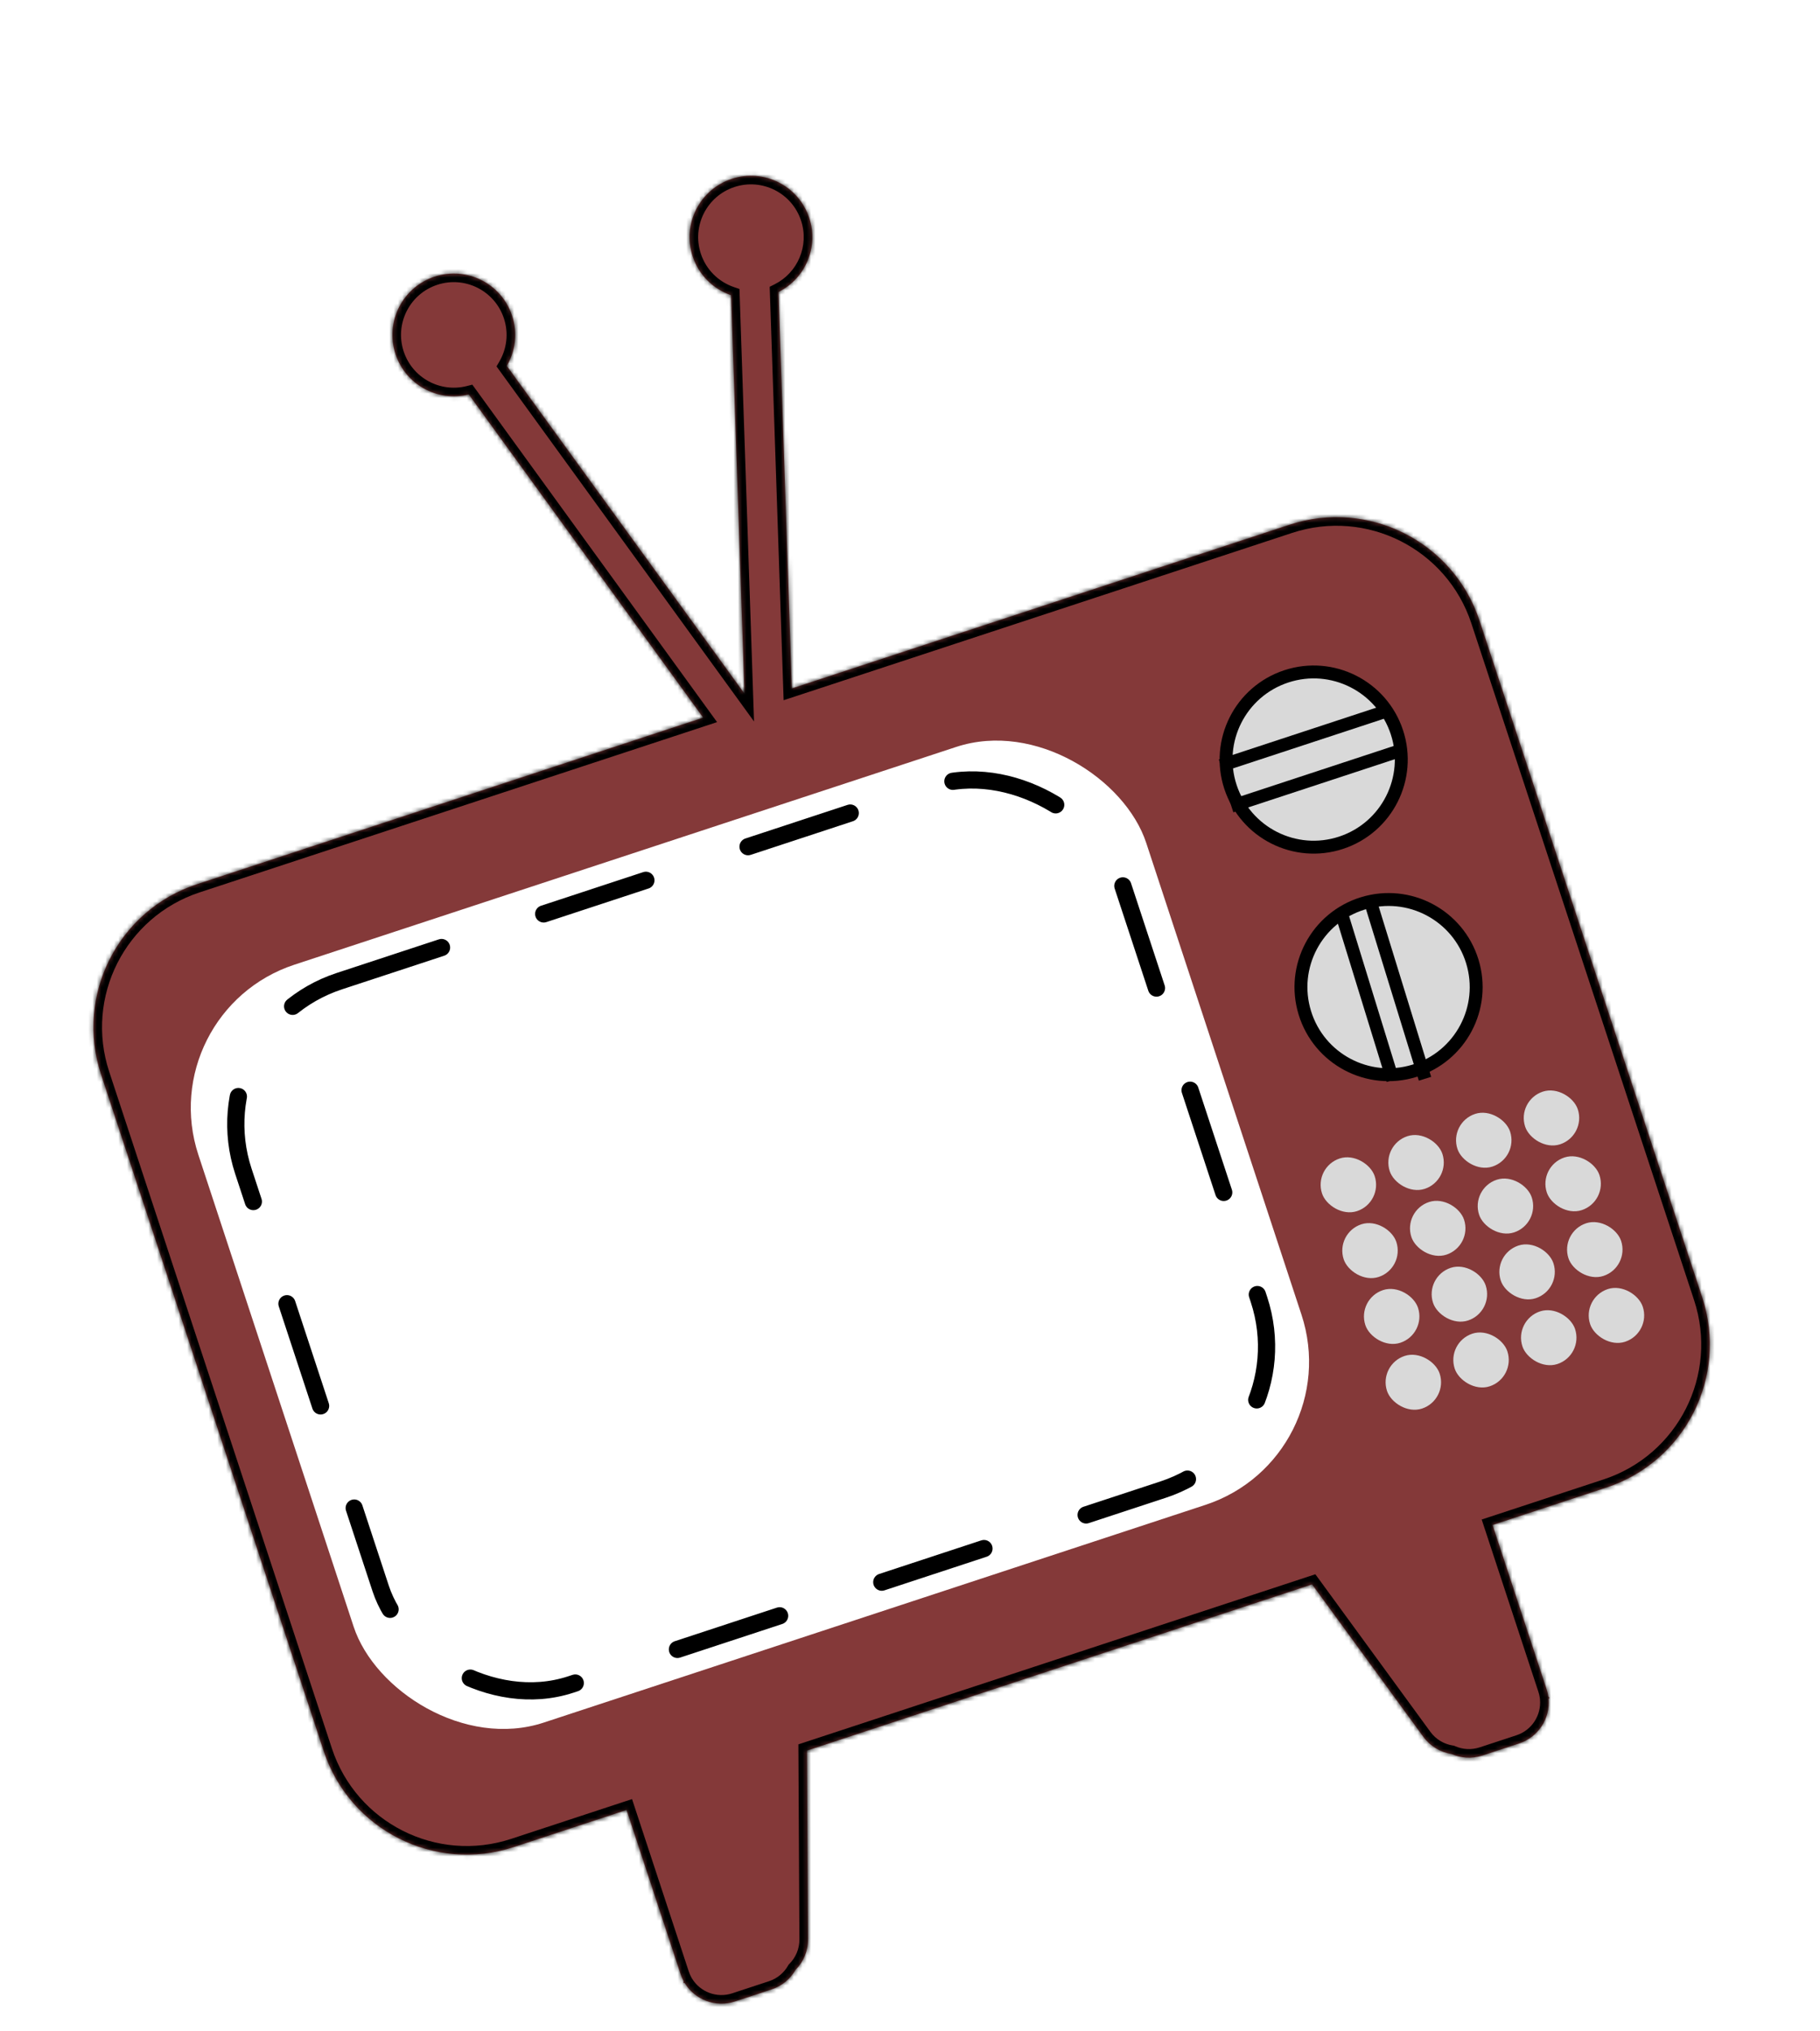 <svg width="423" height="472" viewBox="0 0 423 472" fill="none" xmlns="http://www.w3.org/2000/svg">
<mask id="path-1-inside-1_74_380" fill="white">
<path fill-rule="evenodd" clip-rule="evenodd" d="M188.084 50.66C190.324 57.467 187.158 64.754 180.935 67.868L184.039 160.02L299.686 121.965C318.047 115.923 337.83 125.91 343.872 144.271L395.635 301.576C401.677 319.938 391.69 339.721 373.329 345.763L346.897 354.46L359.449 392.606C359.634 393.167 359.766 393.732 359.849 394.297L360.135 394.69L359.914 394.851C360.318 399.377 357.578 403.749 353.076 405.231L344.536 408.041C342.09 408.846 339.556 408.655 337.372 407.691C334.838 407.299 332.454 405.939 330.822 403.704L304.954 368.262L187.565 406.89L187.798 450.767C187.813 453.534 186.702 456.045 184.896 457.865C183.712 459.937 181.786 461.596 179.34 462.401L170.8 465.211C166.299 466.692 161.498 464.801 159.135 460.92L158.861 460.921L158.859 460.436C158.59 459.932 158.36 459.398 158.176 458.837L145.623 420.692L119.423 429.313C101.062 435.355 81.279 425.368 75.237 407.007L23.474 249.702C17.432 231.34 27.419 211.557 45.78 205.515L163.432 166.801L108.955 91.678C101.758 93.498 94.277 89.463 91.921 82.303C89.458 74.82 93.528 66.757 101.012 64.294C108.496 61.831 116.559 65.902 119.021 73.385C120.351 77.427 119.776 81.638 117.786 85.044L173.029 161.222L169.91 68.614C165.832 67.214 162.435 63.989 160.983 59.577C158.521 52.094 162.591 44.031 170.075 41.568C177.558 39.106 185.621 43.176 188.084 50.66Z"/>
</mask>
<path fill-rule="evenodd" clip-rule="evenodd" d="M188.084 50.66C190.324 57.467 187.158 64.754 180.935 67.868L184.039 160.02L299.686 121.965C318.047 115.923 337.83 125.91 343.872 144.271L395.635 301.576C401.677 319.938 391.69 339.721 373.329 345.763L346.897 354.46L359.449 392.606C359.634 393.167 359.766 393.732 359.849 394.297L360.135 394.69L359.914 394.851C360.318 399.377 357.578 403.749 353.076 405.231L344.536 408.041C342.09 408.846 339.556 408.655 337.372 407.691C334.838 407.299 332.454 405.939 330.822 403.704L304.954 368.262L187.565 406.89L187.798 450.767C187.813 453.534 186.702 456.045 184.896 457.865C183.712 459.937 181.786 461.596 179.34 462.401L170.8 465.211C166.299 466.692 161.498 464.801 159.135 460.92L158.861 460.921L158.859 460.436C158.59 459.932 158.36 459.398 158.176 458.837L145.623 420.692L119.423 429.313C101.062 435.355 81.279 425.368 75.237 407.007L23.474 249.702C17.432 231.34 27.419 211.557 45.78 205.515L163.432 166.801L108.955 91.678C101.758 93.498 94.277 89.463 91.921 82.303C89.458 74.82 93.528 66.757 101.012 64.294C108.496 61.831 116.559 65.902 119.021 73.385C120.351 77.427 119.776 81.638 117.786 85.044L173.029 161.222L169.91 68.614C165.832 67.214 162.435 63.989 160.983 59.577C158.521 52.094 162.591 44.031 170.075 41.568C177.558 39.106 185.621 43.176 188.084 50.66Z" fill="#843939"/>
<path d="M180.935 67.868L180.04 66.08L178.893 66.654L178.936 67.936L180.935 67.868ZM184.039 160.02L182.04 160.087L182.13 162.753L184.664 161.92L184.039 160.02ZM346.897 354.46L346.272 352.561L344.372 353.186L344.997 355.085L346.897 354.46ZM359.849 394.297L357.87 394.586L357.941 395.077L358.233 395.477L359.849 394.297ZM360.135 394.69L361.314 396.305L362.93 395.126L361.751 393.511L360.135 394.69ZM359.914 394.851L358.735 393.236L357.821 393.903L357.922 395.029L359.914 394.851ZM337.372 407.691L338.181 405.861L337.939 405.755L337.678 405.714L337.372 407.691ZM330.822 403.704L329.207 404.883L330.822 403.704ZM304.954 368.262L306.57 367.083L305.712 365.907L304.329 366.362L304.954 368.262ZM187.565 406.89L186.94 404.991L185.557 405.446L185.565 406.901L187.565 406.89ZM187.798 450.767L189.798 450.757L187.798 450.767ZM184.896 457.865L183.476 456.456L183.29 456.643L183.159 456.873L184.896 457.865ZM159.135 460.92L160.844 459.88L160.256 458.914L159.125 458.92L159.135 460.92ZM158.861 460.921L156.861 460.932L156.872 462.932L158.872 462.921L158.861 460.921ZM158.859 460.436L160.859 460.425L160.856 459.93L160.623 459.493L158.859 460.436ZM158.176 458.837L156.276 459.463L158.176 458.837ZM145.623 420.692L147.523 420.067L146.898 418.167L144.998 418.792L145.623 420.692ZM75.237 407.007L77.137 406.382L75.237 407.007ZM23.474 249.702L21.574 250.327L23.474 249.702ZM163.432 166.801L164.058 168.7L166.66 167.844L165.051 165.626L163.432 166.801ZM108.955 91.678L110.574 90.504L109.778 89.407L108.464 89.739L108.955 91.678ZM117.786 85.044L116.059 84.035L115.401 85.162L116.167 86.218L117.786 85.044ZM173.029 161.222L171.41 162.396L175.248 167.689L175.028 161.155L173.029 161.222ZM169.91 68.614L171.909 68.547L171.863 67.17L170.56 66.723L169.91 68.614ZM181.83 69.657C188.928 66.105 192.538 57.798 189.984 50.034L186.184 51.285C188.109 57.136 185.389 63.403 180.04 66.08L181.83 69.657ZM186.038 159.952L182.934 67.801L178.936 67.936L182.04 160.087L186.038 159.952ZM299.061 120.065L183.414 158.12L184.664 161.92L300.311 123.865L299.061 120.065ZM345.772 143.646C339.385 124.235 318.471 113.678 299.061 120.065L300.311 123.865C317.623 118.168 336.276 127.584 341.972 144.896L345.772 143.646ZM397.535 300.951L345.772 143.646L341.972 144.896L393.735 302.201L397.535 300.951ZM373.954 347.662C393.365 341.275 403.922 320.362 397.535 300.951L393.735 302.201C399.432 319.514 390.016 338.166 372.704 343.863L373.954 347.662ZM347.522 356.36L373.954 347.662L372.704 343.863L346.272 352.561L347.522 356.36ZM344.997 355.085L357.55 393.231L361.349 391.981L348.797 353.835L344.997 355.085ZM357.55 393.231C357.698 393.682 357.804 394.135 357.87 394.586L361.828 394.008C361.729 393.33 361.57 392.652 361.349 391.981L357.55 393.231ZM358.233 395.477L358.52 395.869L361.751 393.511L361.464 393.118L358.233 395.477ZM358.956 393.074L358.735 393.236L361.093 396.467L361.314 396.305L358.956 393.074ZM357.922 395.029C358.245 398.649 356.05 402.147 352.451 403.331L353.701 407.13C359.106 405.352 362.391 400.105 361.906 394.673L357.922 395.029ZM352.451 403.331L343.911 406.141L345.161 409.941L353.701 407.13L352.451 403.331ZM343.911 406.141C341.953 406.785 339.929 406.634 338.181 405.861L336.564 409.52C339.183 410.677 342.227 410.906 345.161 409.941L343.911 406.141ZM337.678 405.714C335.647 405.4 333.743 404.313 332.438 402.524L329.207 404.883C331.164 407.564 334.029 409.198 337.067 409.667L337.678 405.714ZM332.438 402.524L306.57 367.083L303.339 369.441L329.207 404.883L332.438 402.524ZM188.19 408.79L305.58 370.162L304.329 366.362L186.94 404.991L188.19 408.79ZM189.798 450.757L189.565 406.88L185.565 406.901L185.798 450.778L189.798 450.757ZM186.316 459.274C188.481 457.092 189.816 454.076 189.798 450.757L185.798 450.778C185.81 452.992 184.924 454.998 183.476 456.456L186.316 459.274ZM179.965 464.3C182.899 463.335 185.213 461.342 186.633 458.857L183.159 456.873C182.211 458.532 180.673 459.856 178.715 460.501L179.965 464.3ZM171.426 467.11L179.965 464.3L178.715 460.501L170.175 463.311L171.426 467.11ZM157.427 461.96C160.262 466.617 166.021 468.889 171.426 467.11L170.175 463.311C166.576 464.495 162.734 462.985 160.844 459.88L157.427 461.96ZM158.872 462.921L159.146 462.92L159.125 458.92L158.851 458.921L158.872 462.921ZM156.859 460.446L156.861 460.932L160.861 460.91L160.859 460.425L156.859 460.446ZM156.276 459.463C156.497 460.134 156.772 460.773 157.095 461.378L160.623 459.493C160.408 459.091 160.224 458.663 160.076 458.212L156.276 459.463ZM143.724 421.317L156.276 459.463L160.076 458.212L147.523 420.067L143.724 421.317ZM120.049 431.213L146.249 422.592L144.998 418.792L118.798 427.413L120.049 431.213ZM73.337 407.632C79.725 427.043 100.638 437.6 120.049 431.213L118.798 427.413C101.486 433.11 82.834 423.694 77.137 406.382L73.337 407.632ZM21.574 250.327L73.337 407.632L77.137 406.382L25.374 249.077L21.574 250.327ZM45.155 203.616C25.744 210.003 15.187 230.916 21.574 250.327L25.374 249.077C19.677 231.764 29.093 213.112 46.405 207.415L45.155 203.616ZM162.807 164.901L45.155 203.616L46.405 207.415L164.058 168.7L162.807 164.901ZM107.336 92.852L161.813 167.975L165.051 165.626L110.574 90.504L107.336 92.852ZM90.021 82.928C92.707 91.092 101.238 95.693 109.445 93.617L108.464 89.739C102.279 91.304 95.846 87.833 93.82 81.678L90.021 82.928ZM100.387 62.394C91.854 65.202 87.213 74.395 90.021 82.928L93.82 81.678C91.703 75.244 95.203 68.311 101.637 66.194L100.387 62.394ZM120.921 72.76C118.113 64.228 108.92 59.587 100.387 62.394L101.637 66.194C108.072 64.076 115.004 67.576 117.121 74.011L120.921 72.76ZM119.513 86.053C121.779 82.173 122.438 77.369 120.921 72.76L117.121 74.011C118.265 77.485 117.772 81.103 116.059 84.035L119.513 86.053ZM174.648 160.048L119.405 83.87L116.167 86.218L171.41 162.396L174.648 160.048ZM167.911 68.682L171.03 161.289L175.028 161.155L171.909 68.547L167.911 68.682ZM159.084 60.203C160.739 65.233 164.616 68.911 169.261 70.506L170.56 66.723C167.048 65.517 164.131 62.744 162.883 58.952L159.084 60.203ZM169.45 39.668C160.917 42.476 156.276 51.67 159.084 60.203L162.883 58.952C160.766 52.518 164.265 45.585 170.7 43.468L169.45 39.668ZM189.984 50.034C187.176 41.502 177.982 36.861 169.45 39.668L170.7 43.468C177.134 41.351 184.067 44.85 186.184 51.285L189.984 50.034Z" fill="black" mask="url(#path-1-inside-1_74_380)"/>
<rect x="35.163" y="235.169" width="231.922" height="185.445" rx="35" transform="rotate(-18.214 35.163 235.169)" fill="white"/>
<rect x="45.625" y="238.992" width="214.896" height="172.101" rx="35" transform="rotate(-18.214 45.625 238.992)" fill="white" stroke="black" stroke-width="4" stroke-linecap="round" stroke-dasharray="25 25"/>
<circle cx="305.323" cy="176.547" r="20.358" transform="rotate(-18.214 305.323 176.547)" fill="#D9D9D9" stroke="black" stroke-width="3"/>
<line x1="283.743" y1="177.951" x2="323.082" y2="165.006" stroke="black" stroke-width="3"/>
<g filter="url(#filter0_d_74_380)">
<line x1="286.188" y1="185.382" x2="325.965" y2="172.293" stroke="black" stroke-width="3"/>
</g>
<circle cx="322.727" cy="229.436" r="20.358" transform="rotate(-107.122 322.727 229.436)" fill="#D9D9D9" stroke="black" stroke-width="3"/>
<line x1="323.719" y1="251.039" x2="311.526" y2="211.46" stroke="black" stroke-width="3"/>
<g filter="url(#filter1_d_74_380)">
<line x1="331.195" y1="248.736" x2="318.867" y2="208.717" stroke="black" stroke-width="3"/>
</g>
<rect x="305.249" y="271.278" width="12.884" height="12.884" rx="6.442" transform="rotate(-18.214 305.249 271.278)" fill="#D9D9D9"/>
<rect x="336.72" y="260.922" width="12.884" height="12.884" rx="6.442" transform="rotate(-18.214 336.72 260.922)" fill="#D9D9D9"/>
<rect x="357.49" y="271.042" width="12.884" height="12.884" rx="6.442" transform="rotate(-18.214 357.49 271.042)" fill="#D9D9D9"/>
<rect x="341.755" y="276.22" width="12.884" height="12.884" rx="6.442" transform="rotate(-18.214 341.755 276.22)" fill="#D9D9D9"/>
<rect x="326.019" y="281.399" width="12.884" height="12.884" rx="6.442" transform="rotate(-18.214 326.019 281.399)" fill="#D9D9D9"/>
<rect x="310.283" y="286.577" width="12.884" height="12.884" rx="6.442" transform="rotate(-18.214 310.283 286.577)" fill="#D9D9D9"/>
<rect x="352.456" y="255.744" width="12.884" height="12.884" rx="6.442" transform="rotate(-18.214 352.456 255.744)" fill="#D9D9D9"/>
<rect x="320.985" y="266.1" width="12.884" height="12.884" rx="6.442" transform="rotate(-18.214 320.985 266.1)" fill="#D9D9D9"/>
<rect x="320.351" y="317.174" width="12.884" height="12.884" rx="6.442" transform="rotate(-18.214 320.351 317.174)" fill="#D9D9D9"/>
<rect x="351.823" y="306.818" width="12.884" height="12.884" rx="6.442" transform="rotate(-18.214 351.823 306.818)" fill="#D9D9D9"/>
<rect x="367.559" y="301.64" width="12.884" height="12.884" rx="6.442" transform="rotate(-18.214 367.559 301.64)" fill="#D9D9D9"/>
<rect x="336.087" y="311.996" width="12.884" height="12.884" rx="6.442" transform="rotate(-18.214 336.087 311.996)" fill="#D9D9D9"/>
<rect x="315.317" y="301.875" width="12.884" height="12.884" rx="6.442" transform="rotate(-18.214 315.317 301.875)" fill="#D9D9D9"/>
<rect x="346.789" y="291.519" width="12.884" height="12.884" rx="6.442" transform="rotate(-18.214 346.789 291.519)" fill="#D9D9D9"/>
<rect x="362.525" y="286.341" width="12.884" height="12.884" rx="6.442" transform="rotate(-18.214 362.525 286.341)" fill="#D9D9D9"/>
<rect x="331.053" y="296.697" width="12.884" height="12.884" rx="6.442" transform="rotate(-18.214 331.053 296.697)" fill="#D9D9D9"/>
<defs>
<filter id="filter0_d_74_380" x="281.719" y="168.868" width="48.714" height="23.939" filterUnits="userSpaceOnUse" color-interpolation-filters="sRGB">
<feFlood flood-opacity="0" result="BackgroundImageFix"/>
<feColorMatrix in="SourceAlpha" type="matrix" values="0 0 0 0 0 0 0 0 0 0 0 0 0 0 0 0 0 0 127 0" result="hardAlpha"/>
<feOffset dy="2"/>
<feGaussianBlur stdDeviation="2"/>
<feComposite in2="hardAlpha" operator="out"/>
<feColorMatrix type="matrix" values="0 0 0 0 0 0 0 0 0 0 0 0 0 0 0 0 0 0 0.25 0"/>
<feBlend mode="normal" in2="BackgroundImageFix" result="effect1_dropShadow_74_380"/>
<feBlend mode="normal" in="SourceGraphic" in2="effect1_dropShadow_74_380" result="shape"/>
</filter>
<filter id="filter1_d_74_380" x="313.433" y="206.276" width="23.195" height="48.902" filterUnits="userSpaceOnUse" color-interpolation-filters="sRGB">
<feFlood flood-opacity="0" result="BackgroundImageFix"/>
<feColorMatrix in="SourceAlpha" type="matrix" values="0 0 0 0 0 0 0 0 0 0 0 0 0 0 0 0 0 0 127 0" result="hardAlpha"/>
<feOffset dy="2"/>
<feGaussianBlur stdDeviation="2"/>
<feComposite in2="hardAlpha" operator="out"/>
<feColorMatrix type="matrix" values="0 0 0 0 0 0 0 0 0 0 0 0 0 0 0 0 0 0 0.25 0"/>
<feBlend mode="normal" in2="BackgroundImageFix" result="effect1_dropShadow_74_380"/>
<feBlend mode="normal" in="SourceGraphic" in2="effect1_dropShadow_74_380" result="shape"/>
</filter>
</defs>
</svg>

